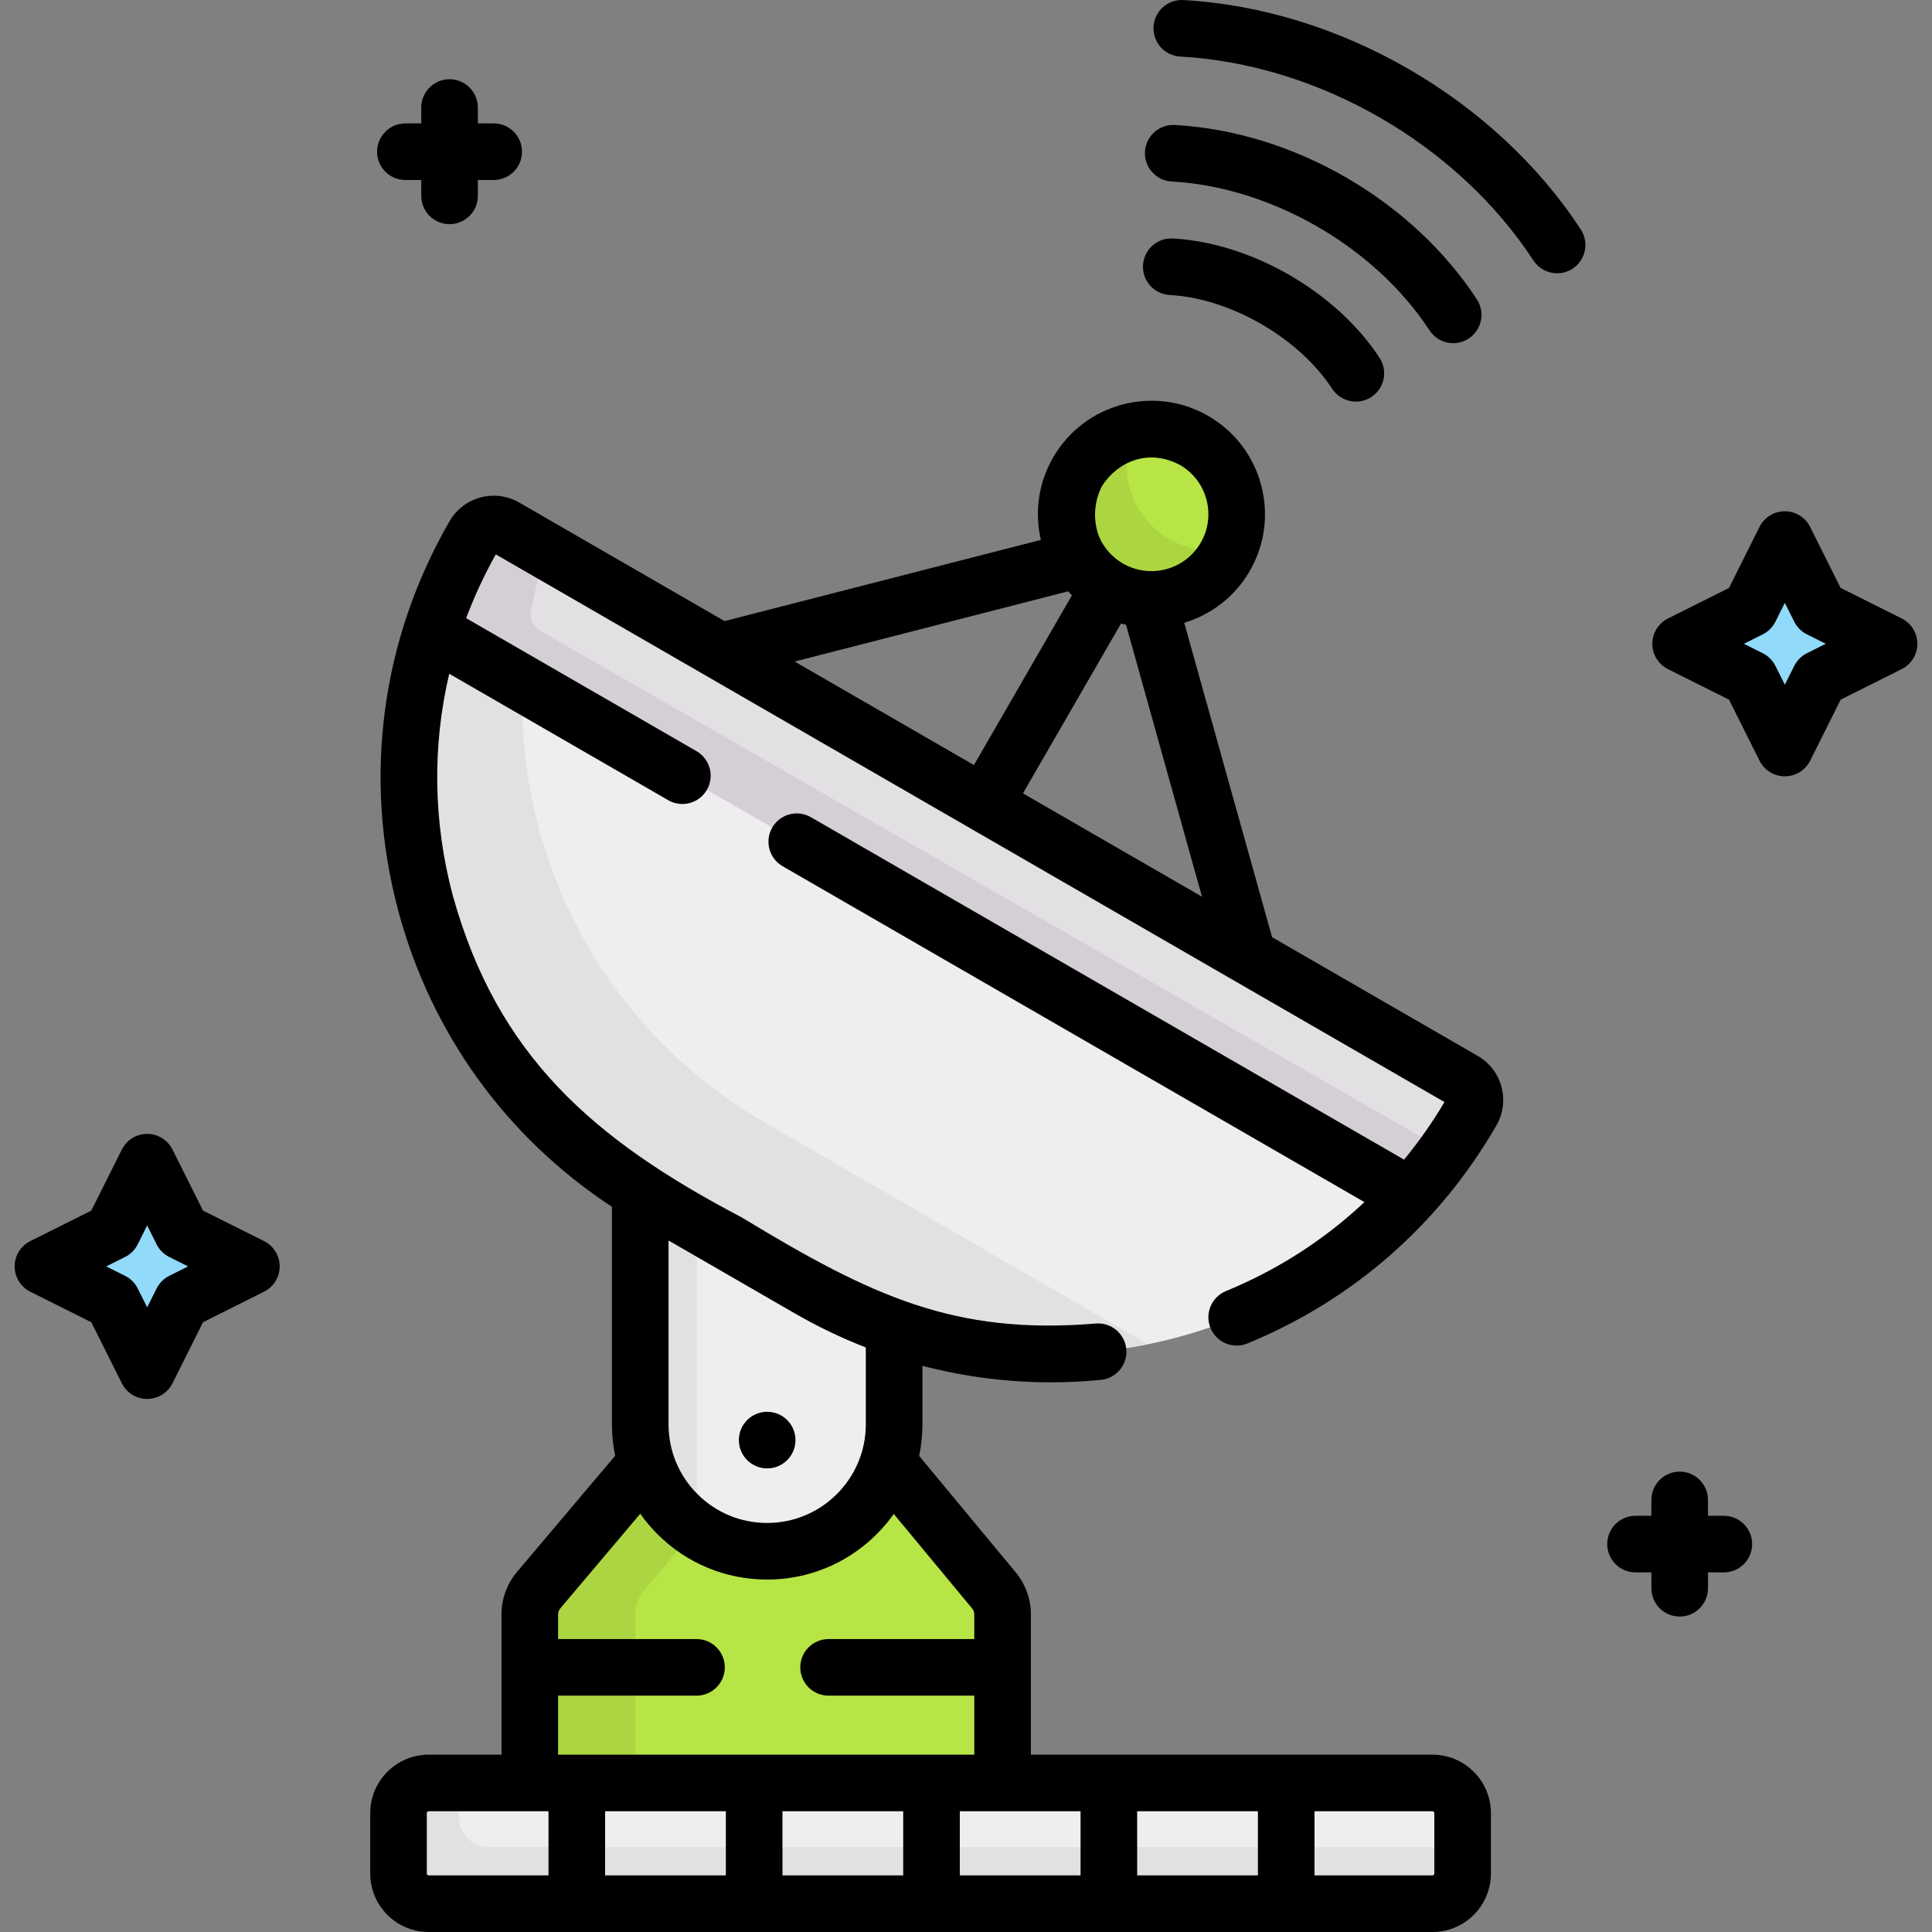 <svg id="Capa_1" enable-background="new 0 0 512 512" height="512" viewBox="0 0 512 512" width="512" xmlns="http://www.w3.org/2000/svg"><rect x="0" y="0" width="512" height="512" fill="#808080" stroke="none"/><g><g><path d="m265.695 484.948-121.65.86 3.064-57.362c0-2.312.801-4.552 2.266-6.339l29.734-35.193 56.262.763 28.058 33.829c1.466 1.788 2.266 4.028 2.266 6.339v6.524l-5.139 7.949 5.139 7.051z" fill="#b7e546"/><path d="m199.25 387.68-28.59 33.83c-1.46 1.78-2.26 4.02-2.26 6.34v57.1h-28v-35.58l8.581-8.327-8.581-6.673v-6.52c0-2.32.8-4.56 2.26-6.34l28.59-33.83z" fill="#abd641"/><path d="m375.279 500.617-259.149.383c-4.418 0-8-3.582-8-8l.213-10.383c0-4.418 3.582-8 8-8l5.267-2.115h23.75l7.5 6.668 7.5-6.668h32l7.5 8.583 7.5-8.583h32l7.25 8.583 7.75-8.583h32l8.11 8.583 6.89-8.583h32l7.5 8.583 7.5-8.583h31.25c4.418 0 8 3.582 8 8v8.998l-3.905 6.266c-.001 4.419-4.008 4.851-8.426 4.851z" fill="#efedef"/><path d="m387.61 489.5v7c0 4.42-3.58 8-8 8h-31.25l-6.698-6.777-8.302 6.777h-32l-5.705-6.777-9.295 6.777h-32l-6.948-6.777-8.052 6.777h-32l-5.152-6.777-9.848 6.777h-32l-7.5-3.554-7.5 3.554h-31.75c-4.42 0-8-3.58-8-8v-16c0-4.42 3.58-8 8-8h8v9c0 4.42 3.58 8 8 8z" fill="#e3e0e4"/><g><g><path d="m145.36 489.5h15v15h-15z" fill="#d4cfd5"/></g><g><path d="m192.36 489.5h15v15h-15z" fill="#d4cfd5"/></g><g><path d="m239.36 489.5h15v15h-15z" fill="#d4cfd5"/></g><g><path d="m286.36 489.5h15v15h-15z" fill="#d4cfd5"/></g><g><path d="m333.36 489.5h15v15h-15z" fill="#d4cfd5"/></g></g><path d="m169.671 285.94 67.279 49.997v41.528c0 18.577-15.061 33.637-33.639 33.637-6.895 0-13.305-2.074-18.641-5.632-9.042-6.03-6.242-33.34-6.242-45.023z" fill="#efedef"/><path d="m184.67 297.09v108.38c-1.86-1.23-3.58-2.65-5.15-4.22-6.09-6.09-9.85-14.5-9.85-23.79v-91.52z" fill="#e3e0e4"/><path d="m390.06 294.51h-.01c-2.122 3.674-4.399 7.205-6.818 10.589-2.974 4.159-6.162 2.366-9.542 6.072l-254.355-145.277c2.76-8.67 3.524-10.546 8.254-18.746 1.67-2.894 5.38-3.841 8.2-2.19l9.031 1.052 243.04 140.31c2.87 1.65 3.85 5.32 2.2 8.19z" fill="#e3e0e4"/><path d="m383.22 305.09-240.089-137.95c-1.855-1.066-2.826-3.192-2.423-5.293.941-4.906 2.171-9.786 3.712-14.617.13-.41.26-.81.4-1.22l-10.98-6.34c-2.82-1.651-6.531-.704-8.2 2.19-2.228 3.862-4.225 7.793-6.013 11.774l-.007-.004c-1.967 4.439-3.73 8.974-5.2 13.6l109.965 82.153s149.305 67.517 149.305 67.517c3.38-3.71 6.57-7.65 9.53-11.81z" fill="#d4cfd5"/><path d="m321.151 149.043c-6.237 10.802-15.24 9.215-26.043 2.979-10.802-6.236-13.13-14.39-6.894-25.191 3.333-5.773 6.2-11.366 12.245-12.649 5.266-1.118 10.947-.368 15.975 2.535 10.083 5.821 13.979 18.244 9.381 28.657-.327.741-4.249 2.95-4.664 3.669z" fill="#b7e546"/><path d="m325.81 145.37c-.32.74-.69 1.48-1.11 2.2-6.23 10.8-20.05 14.5-30.85 8.26-10.8-6.23-14.5-20.05-8.27-30.85 3.33-5.77 8.83-9.52 14.88-10.8-4.58 10.41-.69 22.84 9.39 28.65 5.02 2.9 10.7 3.65 15.96 2.54z" fill="#abd641"/><path d="m472.108 196.444-8.164-16.326c-.097-.194-.254-.35-.447-.447l-16.326-8.162c-.737-.368-.737-1.42 0-1.789l16.324-8.165c.194-.097.35-.254.447-.447l8.161-16.328c.368-.737 1.42-.737 1.789 0l8.164 16.326c.097.194.254.35.447.447l16.326 8.162c.737.368.737 1.42 0 1.789l-16.324 8.165c-.194.097-.35.254-.447.447l-8.161 16.328c-.368.737-1.42.737-1.789 0z" fill="#91dafa"/><path d="m38.108 361.444-8.164-16.326c-.097-.194-.254-.35-.447-.447l-16.326-8.162c-.737-.368-.737-1.42 0-1.789l16.324-8.165c.194-.097.35-.254.447-.447l8.161-16.328c.368-.737 1.42-.737 1.789 0l8.164 16.326c.097.194.254.35.447.447l16.326 8.162c.737.368.737 1.42 0 1.789l-16.324 8.165c-.194.097-.35.254-.447.447l-8.161 16.328c-.368.737-1.42.737-1.789 0z" fill="#91dafa"/><path d="m373.69 316.9c-18.694 20.54-43.214 34.019-69.488 39.348-29.652 6.014-49.577-6.637-77.842-22.951l-41.69-24.07c-53.31-30.78-85.639-68.705-67.689-125.035l7.99-2.392 13.51-.68z" fill="#efedef"/><path d="m304.2 356.24c-29.65 6.02-61.53 1.65-89.8-14.66l-41.69-24.07c-53.31-30.78-76.24-93.95-58.29-150.28l24.06 13.89c-1.76 46.14 21.45 91.69 64.23 116.39z" fill="#e3e0e4"/></g><g><path d="m391.609 279.821-54.498-31.462-23.275-83.314c7.073-2.135 13.385-6.841 17.361-13.728 4.018-6.959 5.085-15.066 3.006-22.828-2.08-7.762-7.058-14.25-14.018-18.267-14.367-8.295-32.803-3.354-41.097 11.011-3.849 6.666-4.982 14.385-3.244 21.846l-83.828 21.515-54.43-31.423c-6.447-3.723-14.718-1.504-18.441 4.941-18.176 31.479-23.004 68.151-13.596 103.262 8.717 32.53 28.694 60.104 56.62 78.437v57.65c0 2.835.29 5.625.846 8.34l-26.081 30.865c-.024.029-.048.057-.072.086-2.558 3.12-3.966 7.06-3.966 11.094v37.156h-19.286c-8.547 0-15.5 6.953-15.5 15.5v15.998c0 8.547 6.953 15.5 15.5 15.5h266c8.547 0 15.5-6.953 15.5-15.5v-15.998c0-8.547-6.953-15.5-15.5-15.5h-106.415v-37.156c0-4.034-1.409-7.974-3.994-11.127l-25.611-30.879c.562-2.706.86-5.509.86-8.379v-15.499c11.076 2.889 22.486 4.369 34.026 4.369 4.404 0 8.831-.214 13.26-.644 4.123-.4 7.141-4.067 6.74-8.189s-4.068-7.145-8.189-6.74c-37.244 3.046-59.187-7.164-93.711-28.13-39.782-20.83-64.776-43.121-76.537-85.136-5.25-19.595-5.51-39.734-.989-58.938l58.035 33.504c1.182.682 2.471 1.006 3.743 1.006 2.592 0 5.113-1.346 6.502-3.751 2.071-3.587.842-8.174-2.745-10.245l-61.053-35.247c2.169-5.776 4.787-11.428 7.862-16.905l251.408 145.141c-3.208 5.406-6.795 10.494-10.711 15.261l-157.195-90.751c-3.589-2.072-8.175-.842-10.245 2.745-2.071 3.587-.842 8.174 2.745 10.245l154.19 89.016c-10.581 9.945-22.94 17.916-36.707 23.583-3.83 1.577-5.657 5.96-4.081 9.791 1.577 3.831 5.959 5.657 9.791 4.081 27.984-11.52 50.793-31.495 65.961-57.764 1.804-3.123 2.283-6.761 1.35-10.245-.935-3.484-3.168-6.396-6.291-8.198zm-199.249 200.181v16.998h-32v-16.998zm47 0v16.998h-32v-16.998zm47 0v16.998h-32v-16.998zm15 0h32v16.998h-32zm-188.25 16.498v-15.998c0-.276.224-.5.5-.5h31.75v16.998h-31.75c-.276 0-.5-.224-.5-.5zm267-15.998v15.998c0 .276-.224.5-.5.5h-31.25v-16.998h31.25c.276 0 .5.224.5.5zm-122.482-54.24c.366.446.567 1.008.567 1.584v6.52h-38.617c-4.142 0-7.5 3.358-7.5 7.5s3.358 7.5 7.5 7.5h38.617v15.636h-110.298v-15.636h36.681c4.142 0 7.5-3.358 7.5-7.5s-3.358-7.5-7.5-7.5h-36.681v-6.52c0-.563.193-1.114.543-1.556l21.237-25.134c1.347 1.904 2.856 3.714 4.539 5.397 7.769 7.769 18.101 12.047 29.093 12.047 13.836 0 26.09-6.873 33.551-17.377zm-28.178-69.169v20.368c0 14.414-11.726 26.14-26.14 26.14-6.986 0-13.551-2.718-18.487-7.654-4.936-4.935-7.653-11.5-7.653-18.486v-48.716l33.477 19.327c6.08 3.51 12.366 6.51 18.803 9.021zm41.645-146.847 25.98-44.997c.444.124.89.231 1.336.333l20.13 72.053zm20.984-81.513c4.217-6.475 12.305-9.918 20.607-5.521 3.49 2.015 5.986 5.268 7.028 9.159 1.043 3.892.508 7.957-1.507 11.446-4.158 7.203-13.401 9.678-20.604 5.523-.001 0-.001-.001-.002-.001-.001-.001-.002-.001-.003-.002-2.152-1.243-3.922-2.959-5.21-5.003-2.349-3.428-3.309-9.981-.309-15.601zm-9.026 27.982c.332.358.673.708 1.023 1.05l-25.972 44.982-47.519-27.433z"/><path d="m313.6.012c-4.142-.229-7.674 2.939-7.903 7.075s2.939 7.674 7.075 7.903c36.734 2.031 73.474 23.241 93.6 54.036 1.439 2.202 3.838 3.398 6.285 3.398 1.407 0 2.831-.396 4.096-1.223 3.467-2.266 4.441-6.914 2.175-10.381-22.648-34.655-63.992-58.523-105.328-60.808z"/><path d="m309.986 78.177c16.117.891 34.223 11.344 43.053 24.855 1.439 2.202 3.838 3.398 6.285 3.398 1.407 0 2.831-.396 4.096-1.223 3.467-2.266 4.441-6.914 2.175-10.381-11.417-17.469-33.944-30.474-54.782-31.626-4.145-.236-7.674 2.939-7.903 7.075-.227 4.135 2.94 7.673 7.076 7.902z"/><path d="m310.504 48.099c26.403 1.459 53.861 17.312 68.327 39.445 1.439 2.202 3.838 3.398 6.285 3.398 1.407 0 2.831-.396 4.096-1.223 3.467-2.266 4.441-6.914 2.175-10.381-17.214-26.338-48.637-44.479-80.055-46.217-4.134-.231-7.674 2.938-7.903 7.075-.228 4.135 2.939 7.674 7.075 7.903z"/><path d="m111.633 32.703-4.204.001c-4.142.001-7.5 3.359-7.499 7.501 0 2.071.839 3.945 2.197 5.302 1.357 1.357 3.233 2.197 5.305 2.197l4.202-.001v4.202c0 2.071.84 3.946 2.197 5.303s3.233 2.197 5.304 2.197c4.142 0 7.5-3.359 7.5-7.501v-4.204l4.204-.001c4.142-.001 7.5-3.359 7.499-7.501-.001-4.141-3.359-7.499-7.501-7.499l-4.202.001v-4.202c-.001-4.143-3.359-7.5-7.501-7.5s-7.5 3.359-7.5 7.501z"/><path d="m452.632 401.701-.001-4.204c-.001-4.142-3.359-7.5-7.501-7.499-4.141.001-7.499 3.359-7.499 7.501l.001 4.202h-4.202c-4.143.001-7.5 3.359-7.5 7.501s3.359 7.5 7.501 7.5h4.204l.001 4.204c.001 4.142 3.359 7.5 7.501 7.499 2.071 0 3.945-.839 5.302-2.197s2.197-3.233 2.197-5.305l-.001-4.202h4.202c2.071 0 3.946-.84 5.303-2.197s2.197-3.233 2.197-5.304c0-4.142-3.359-7.5-7.501-7.5z"/><path d="m503.972 163.9-16.177-8.087-8.09-16.177c-1.271-2.541-3.868-4.146-6.709-4.146s-5.438 1.606-6.708 4.147l-8.086 16.179-16.175 8.091c-2.541 1.271-4.146 3.868-4.145 6.708 0 2.84 1.605 5.437 4.146 6.708l16.176 8.087 8.09 16.177c1.271 2.541 3.868 4.146 6.709 4.146s5.438-1.606 6.708-4.147l8.086-16.179 16.175-8.091c2.541-1.271 4.146-3.868 4.145-6.708.001-2.841-1.604-5.437-4.145-6.708zm-25.12 9.21c-1.452.726-2.628 1.903-3.354 3.354l-2.498 4.996-2.498-4.996c-.726-1.451-1.903-2.628-3.354-3.354l-4.998-2.499 4.997-2.5c1.452-.726 2.628-1.903 3.354-3.354l2.498-4.996 2.498 4.996c.726 1.452 1.903 2.628 3.354 3.354l4.998 2.499z"/><path d="m69.972 328.9-16.177-8.087-8.09-16.177c-1.271-2.541-3.868-4.146-6.709-4.146s-5.438 1.606-6.708 4.147l-8.086 16.179-16.175 8.091c-2.541 1.271-4.146 3.868-4.145 6.708 0 2.84 1.605 5.437 4.146 6.708l16.176 8.087 8.09 16.177c1.271 2.541 3.868 4.146 6.709 4.146s5.438-1.606 6.708-4.147l8.086-16.179 16.175-8.091c2.541-1.271 4.146-3.868 4.145-6.708.001-2.841-1.604-5.437-4.145-6.708zm-25.12 9.21c-1.452.726-2.628 1.903-3.354 3.354l-2.498 4.996-2.498-4.996c-.726-1.451-1.903-2.628-3.354-3.354l-4.998-2.499 4.997-2.5c1.452-.726 2.628-1.903 3.354-3.354l2.498-4.996 2.498 4.996c.726 1.452 1.903 2.628 3.354 3.354l4.998 2.499z"/><circle cx="203.31" cy="381.639" r="7.501"/></g></g></svg>